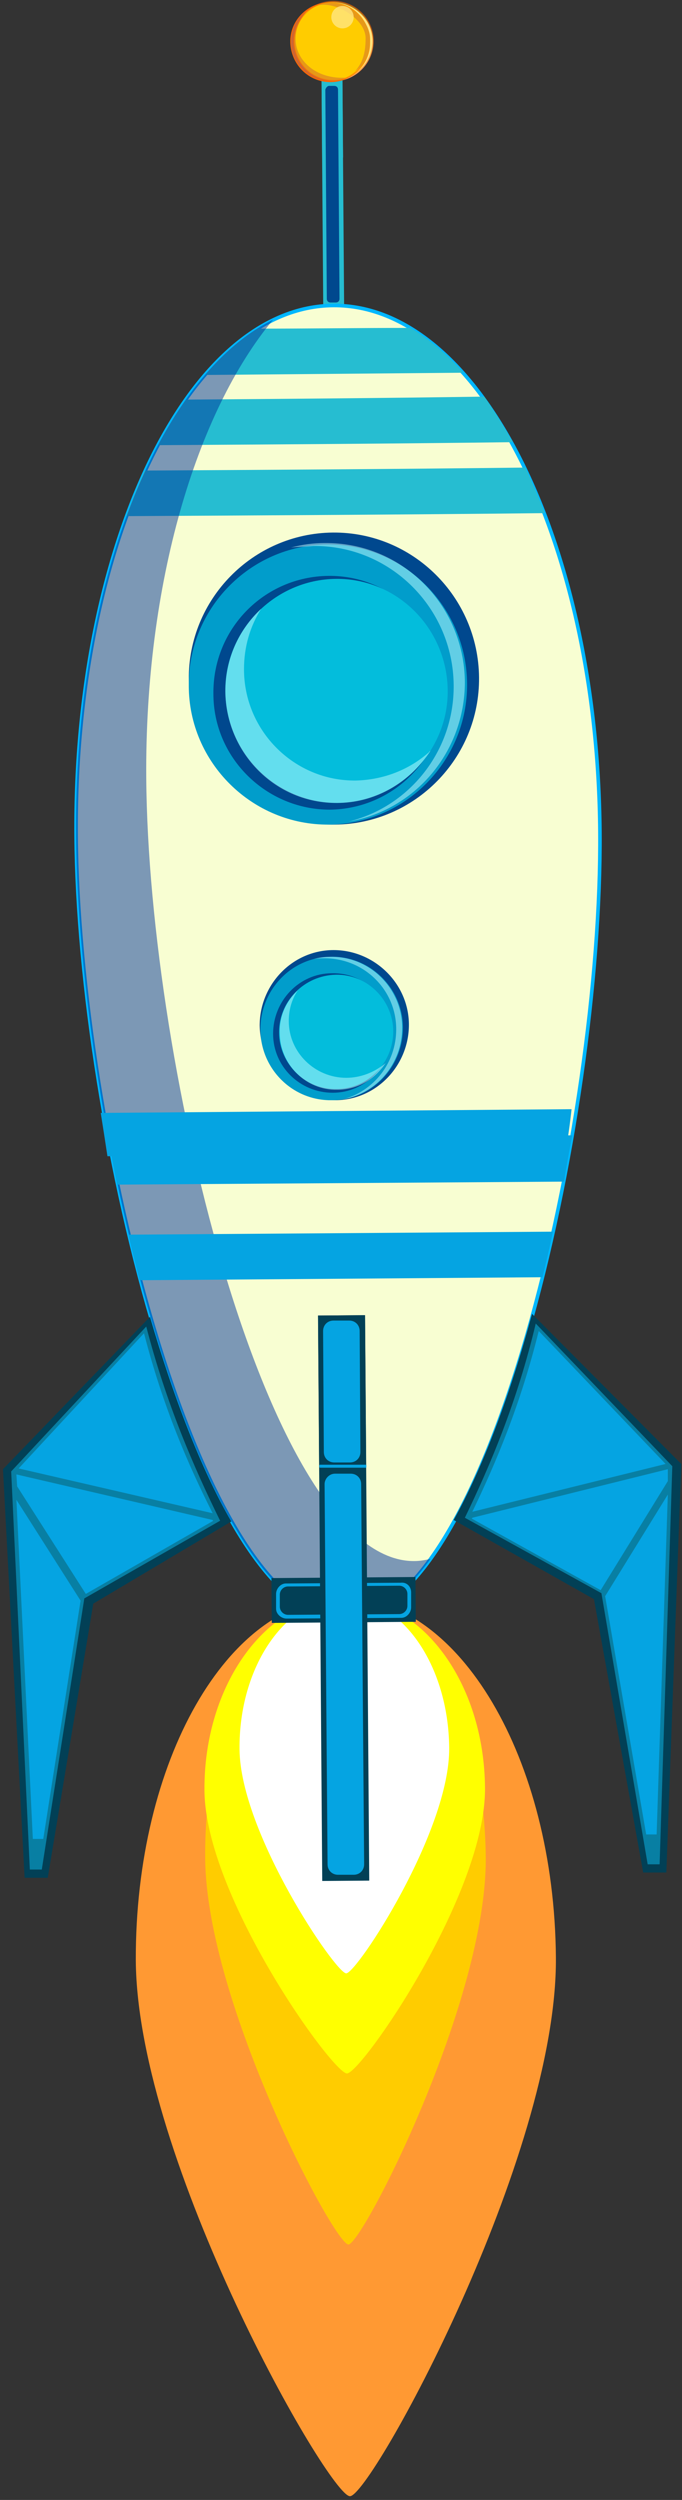 <?xml version="1.0" encoding="utf-8"?>
<!-- Generator: Adobe Illustrator 21.0.0, SVG Export Plug-In . SVG Version: 6.00 Build 0)  -->
<svg version="1.1" id="Capa_1" xmlns="http://www.w3.org/2000/svg" xmlns:xlink="http://www.w3.org/1999/xlink" x="0px" y="0px"
	 viewBox="0 0 91.4 334.7" style="enable-background:new 0 0 91.4 334.7;" xml:space="preserve">
<rect x="0" y="0" width="91.4" height="334.7" fill="#333333" stroke="none"/>
<style type="text/css">
	.st0{fill-rule:evenodd;clip-rule:evenodd;fill:#26BDD1;}
	.st1{fill-rule:evenodd;clip-rule:evenodd;fill:#00488E;}
	.st2{fill-rule:evenodd;clip-rule:evenodd;fill:#F8FED2;stroke:#00B7FF;stroke-width:0.48;stroke-miterlimit:22.926;}
	.st3{fill-rule:evenodd;clip-rule:evenodd;fill:#019DCB;}
	.st4{fill-rule:evenodd;clip-rule:evenodd;fill:#03BDDC;}
	.st5{opacity:0.5;fill-rule:evenodd;clip-rule:evenodd;fill:#C4FFFF;}
	.st6{fill-rule:evenodd;clip-rule:evenodd;fill:#FFFFFF;}
	.st7{fill-rule:evenodd;clip-rule:evenodd;fill:#FFCC00;stroke:#FF6600;stroke-width:0.192;stroke-miterlimit:22.926;}
	.st8{fill-rule:evenodd;clip-rule:evenodd;fill:#CC6633;}
	.st9{opacity:0.82;fill-rule:evenodd;clip-rule:evenodd;fill:#FFFFFF;}
	
		.st10{opacity:0.5;fill-rule:evenodd;clip-rule:evenodd;fill:#FFCC00;stroke:#FF6600;stroke-width:0.192;stroke-miterlimit:22.926;}
	.st11{opacity:0.5;fill-rule:evenodd;clip-rule:evenodd;fill:#003399;}
	.st12{fill-rule:evenodd;clip-rule:evenodd;fill:#05A4E2;}
	.st13{fill-rule:evenodd;clip-rule:evenodd;fill:#FF9933;}
	.st14{fill-rule:evenodd;clip-rule:evenodd;fill:#FFCC00;}
	.st15{fill-rule:evenodd;clip-rule:evenodd;fill:#FFFF00;}
	.st16{fill-rule:evenodd;clip-rule:evenodd;fill:#024056;}
	.st17{fill-rule:evenodd;clip-rule:evenodd;fill:#087FA3;}
</style>
<title>Radar_Nave_1</title>
<g>
	<g>
		<g>
			
				<rect x="43.3" y="0.9" transform="matrix(1 -7.500907e-03 7.500907e-03 1 -0.289 0.337)" class="st0" width="2.8" height="75.7"/>
			
				<rect x="43.1" y="0.9" transform="matrix(1 -7.500907e-03 7.500907e-03 1 -8.156958e-02 0.334)" class="st0" width="2.8" height="20.2"/>
			<path class="st1" d="M44.1,11.5l0.7,0c0.3,0,0.5,0.2,0.5,0.5l0.2,28c0,0.3-0.2,0.5-0.5,0.5l-0.7,0c-0.3,0-0.5-0.2-0.5-0.5
				l-0.2-28C43.7,11.7,43.9,11.5,44.1,11.5z"/>
		</g>
		<path class="st2" d="M44.7,40.9c19.4-0.1,35.4,31.4,35.7,70.5S65.5,216.6,46.1,216.7c-19.4,0.1-35.6-65.7-35.9-104.8
			S25.3,41,44.7,40.9z"/>
		<g>
			<path class="st1" d="M44.9,110.4c10.7-0.1,19.4-8.9,19.3-19.7c-0.1-10.8-8.9-19.5-19.6-19.4c-10.7,0.1-19.4,8.9-19.3,19.7
				C25.3,101.7,34.2,110.5,44.9,110.4z"/>
			<path class="st3" d="M44.1,110.4c10.3-0.1,18.6-8.6,18.5-18.9s-8.5-18.7-18.8-18.6s-18.6,8.6-18.5,18.9
				C25.3,102.1,33.8,110.5,44.1,110.4z"/>
			<path class="st1" d="M44.2,108.4c8.6-0.1,15.5-7.1,15.4-15.8C59.6,84,52.6,77,44,77.1c-8.6,0.1-15.5,7.1-15.4,15.8
				C28.6,101.5,35.7,108.4,44.2,108.4z"/>
			<path class="st4" d="M45.2,107.5c8.2-0.1,14.9-6.9,14.8-15.1c-0.1-8.3-6.8-15-15-14.9s-14.9,6.9-14.8,15.1
				C30.3,100.8,37,107.5,45.2,107.5z"/>
			<path class="st5" d="M47.7,104.5c-8.2,0.1-15-6.6-15-14.9c0-3,0.8-5.7,2.3-8.1c-3,2.8-4.8,6.7-4.8,11.1c0.1,8.3,6.8,15,15,14.9
				c4.6,0,8.7-2.2,11.4-5.5c0.4-0.5,0.8-1,1.1-1.5c-0.1,0.1-0.2,0.1-0.2,0.2C54.9,103,51.5,104.4,47.7,104.5z"/>
			<path class="st5" d="M42,73.1c10.3-0.1,18.7,8.3,18.8,18.6c0.1,8.8-5.9,16.3-14.1,18.3c8.9-1.5,15.6-9.3,15.6-18.7
				c-0.1-10.4-8.5-18.7-18.8-18.6c-1.5,0-3,0.2-4.5,0.6C40,73.2,41,73.2,42,73.1z"/>
		</g>
		<g>
			<path class="st6" d="M44.6,10.9c3,0,5.4-2.4,5.4-5.3c0-2.9-2.5-5.3-5.5-5.3c-3,0-5.4,2.4-5.4,5.3C39.1,8.5,41.6,10.9,44.6,10.9z"
				/>
			<g>
				<path class="st7" d="M44.3,10.9c2.9,0,5.3-2.4,5.2-5.3c0-2.9-2.4-5.3-5.3-5.2c-2.9,0-5.3,2.4-5.2,5.3S41.4,10.9,44.3,10.9z"/>
				<path class="st8" d="M41.2,1.4C40,2.2,39,3.6,39,5.7c0,2.8,2.5,5,4.8,5.1c1.5,0.1,2.1-0.2,2.5-0.4C40.7,10.7,37.5,5.5,41.2,1.4z
					"/>
				<path class="st8" d="M49,5.1c0,2.4-0.6,3.5-1.4,4.4c1.3-0.9,2-2.1,2-4.3c0-2.2-2.3-4.6-4.9-4.8c-0.7,0-1.5,0-2.1,0.3
					C45.3,0.2,49,2.7,49,5.1z"/>
				
					<ellipse transform="matrix(1 -7.500907e-03 7.500907e-03 1 -1.624248e-02 0.344)" class="st9" cx="45.9" cy="2.3" rx="1.5" ry="1.5"/>
				
					<ellipse transform="matrix(1 -7.500907e-03 7.500907e-03 1 -3.979760e-02 0.335)" class="st10" cx="44.7" cy="5.5" rx="5.3" ry="5.3"/>
			</g>
		</g>
		<path class="st0" d="M27.5,50.2C39,50.1,50.6,50,62.1,49.9c-2.2-2.5-4.6-4.5-7.1-6C48.2,43.9,41.3,44,34.5,44
			C32,45.6,29.7,47.6,27.5,50.2z"/>
		<path class="st0" d="M24.9,53.5c-1.3,1.9-2.6,3.9-3.7,6.1c15.8-0.1,31.7-0.2,47.5-0.4c-1.2-2.2-2.5-4.2-3.8-6.1
			C51.5,53.3,38.2,53.4,24.9,53.5z"/>
		<path class="st0" d="M19.4,63c-0.9,1.9-1.7,4-2.5,6.1C35.6,69,54.3,68.9,73,68.7c-0.8-2.1-1.7-4.2-2.6-6.1
			C53.4,62.8,36.4,62.9,19.4,63z"/>
		<path class="st11" d="M55.5,209c-19.4,0.1-35.6-65.7-35.9-104.8c-0.2-26.1,6.7-49,17-61.4c-15.4,7.6-26.7,35.6-26.4,69.1
			c0.3,39.1,16.5,105,35.9,104.8c4.1,0,8-3,11.6-8C56.9,208.9,56.2,209,55.5,209z"/>
	</g>
	<g>
		<path class="st1" d="M44.9,147.3c5.5,0,9.9-4.6,9.9-10.1c0-5.5-4.6-10-10.1-10s-9.9,4.6-9.9,10.1
			C34.9,142.9,39.4,147.4,44.9,147.3z"/>
		<path class="st3" d="M44.5,147.3c5.3,0,9.5-4.4,9.5-9.7s-4.4-9.6-9.6-9.5c-5.3,0-9.5,4.4-9.5,9.7S39.2,147.4,44.5,147.3z"/>
		<path class="st1" d="M44.6,146.3c4.4,0,7.9-3.7,7.9-8.1c0-4.4-3.6-8-8-7.9c-4.4,0-7.9,3.7-7.9,8.1
			C36.6,142.8,40.2,146.3,44.6,146.3z"/>
		<path class="st4" d="M45.1,145.8c4.2,0,7.6-3.5,7.6-7.7c0-4.2-3.5-7.7-7.7-7.6s-7.6,3.5-7.6,7.7S40.9,145.9,45.1,145.8z"/>
		<path class="st5" d="M46.4,144.3c-4.2,0-7.7-3.4-7.7-7.6c0-1.5,0.4-2.9,1.2-4.1c-1.5,1.4-2.5,3.4-2.4,5.7c0,4.2,3.5,7.7,7.7,7.6
			c2.4,0,4.5-1.1,5.9-2.8c0.2-0.2,0.4-0.5,0.6-0.8c0,0-0.1,0.1-0.1,0.1C50.1,143.6,48.3,144.3,46.4,144.3z"/>
		<path class="st5" d="M43.5,128.3c5.3,0,9.6,4.2,9.6,9.5c0,4.5-3,8.3-7.2,9.4c4.6-0.8,8-4.8,8-9.6c0-5.3-4.4-9.6-9.6-9.5
			c-0.8,0-1.6,0.1-2.3,0.3C42.4,128.3,42.9,128.3,43.5,128.3z"/>
	</g>
	<path class="st12" d="M14.4,154.8l61.4-0.5c0.3-1.9,0.6-3.9,0.8-5.8L13.5,149C13.8,150.9,14.1,152.8,14.4,154.8z"/>
	<g>
		<path class="st13" d="M46,213.9c15.5-0.1,28.3,21.5,28.5,48.2c0.2,26.7-24.8,72.1-27.6,72.1c-2.8,0-28.5-44.9-28.7-71.7
			C18.1,235.8,30.5,214.1,46,213.9z"/>
		<path class="st14" d="M46,213.9c10.4-0.1,18.9,15.5,19.1,34.7s-16.5,51.8-18.4,51.9c-1.9,0-19-32.3-19.2-51.6S35.7,214,46,213.9z"
			/>
		<path class="st15" d="M46,213.9c10.4-0.1,18.9,11.3,19,25.5c0.1,14.2-16.6,38.2-18.5,38.2c-1.9,0-19-23.7-19.1-37.9
			C27.3,225.6,35.7,214,46,213.9z"/>
		<path class="st6" d="M46,213.9c7.8-0.1,14.1,9,14.2,20.1c0.1,11.2-12.4,30.2-13.8,30.2s-14.2-18.8-14.3-30
			C32,223.1,38.3,214,46,213.9z"/>
	</g>
	<g>
		<path class="st16" d="M20.1,176.3L0.4,196.7l2.9,54.7l3.1,0l6.1-36.7L31,203.7C26.9,196.6,23.2,186.9,20.1,176.3z"/>
		<path class="st17" d="M19.6,177.6L1.5,197l2.5,53.3l1.6,0l5.7-36.3l18.2-10.4C26,196.5,22.3,188,19.6,177.6z"/>
		<path class="st12" d="M2.5,196.6l26,6c-3.3-6.5-6.7-14.4-9.2-24.1L2.5,196.6z"/>
		<path class="st12" d="M28.5,203.5l-26.3-6.1l0,0.1l0.1,1.5l9.2,14.4l17.1-9.8C28.5,203.6,28.5,203.5,28.5,203.5z"/>
		<polygon class="st12" points="10.8,214.3 2.2,200.8 4.4,246.2 5.8,246.2 		"/>
	</g>
	<g>
		<path class="st16" d="M71.3,175.9l20,20.1l-2,54.7l-3.1,0l-6.6-36.6l-18.8-10.6C64.8,196.3,68.4,186.6,71.3,175.9z"/>
		<path class="st17" d="M71.8,177.2l18.3,19.1l-1.7,53.3l-1.6,0l-6.2-36.3l-18.3-10.1C65.7,196.2,69.3,187.7,71.8,177.2z"/>
		<path class="st12" d="M89.2,196l-25.9,6.4c3.2-6.6,6.5-14.5,8.9-24.2L89.2,196z"/>
		<path class="st12" d="M63.3,203.2l26.2-6.5l0,0.1l0,1.5l-9,14.6l-17.3-9.6C63.2,203.3,63.3,203.3,63.3,203.2z"/>
		<polygon class="st12" points="81.1,213.7 89.5,200.1 88,245.6 86.6,245.6 		"/>
	</g>
	<path class="st12" d="M76.7,152l-62.2,0.5c0.4,2,0.8,4.1,1.2,6.1l59.9-0.4C75.9,156.1,76.3,154.1,76.7,152z"/>
	<path class="st12" d="M74.1,164.9l-56.9,0.4c0.5,2.1,1,4.1,1.5,6.1l54-0.4C73.2,169,73.7,166.9,74.1,164.9z"/>
	<g>
		
			<rect x="36.4" y="211.2" transform="matrix(1 -7.500907e-03 7.500907e-03 1 -1.606 0.351)" class="st16" width="19.3" height="6"/>
		<path class="st12" d="M55.1,213.2l0,2c0,0.7-0.6,1.4-1.3,1.4l-15.4,0.1c-0.7,0-1.4-0.6-1.4-1.3l0-2c0-0.7,0.6-1.4,1.3-1.4
			l15.4-0.1C54.5,211.8,55.1,212.4,55.1,213.2z"/>
		<path class="st16" d="M54.6,213.4l0,1.6c0,0.6-0.5,1.1-1.1,1.1l-14.9,0.1c-0.6,0-1.1-0.5-1.1-1.1l0-1.6c0-0.6,0.5-1.1,1.1-1.1
			l14.9-0.1C54.1,212.3,54.6,212.8,54.6,213.4z"/>
	</g>
	<g>
		
			<rect x="42.9" y="176.1" transform="matrix(1 -7.500907e-03 7.500907e-03 1 -1.603 0.351)" class="st16" width="6.3" height="75.7"/>
		
			<rect x="42.7" y="176.1" transform="matrix(1 -7.500907e-03 7.500907e-03 1 -1.396 0.349)" class="st16" width="6.3" height="20.2"/>
		<path class="st12" d="M44.7,176.8l2.1,0c0.8,0,1.4,0.6,1.4,1.4l0.1,16.2c0,0.8-0.6,1.4-1.4,1.4l-2.1,0c-0.8,0-1.4-0.6-1.4-1.4
			l-0.1-16.2C43.3,177.4,43.9,176.8,44.7,176.8z"/>
		<path class="st12" d="M44.9,197.3l2.1,0c0.8,0,1.4,0.6,1.4,1.4l0.4,50.9c0,0.8-0.6,1.4-1.4,1.4l-2.1,0c-0.8,0-1.4-0.6-1.4-1.4
			l-0.4-50.9C43.5,198,44.1,197.3,44.9,197.3z"/>
		<path class="st12" d="M49.1,196.2l0,0.2c0,0.1-0.1,0.1-0.1,0.1l-6.1,0c-0.1,0-0.1-0.1-0.1-0.1l0-0.2c0-0.1,0.1-0.1,0.1-0.1l6.1,0
			C49,196.1,49.1,196.1,49.1,196.2z"/>
	</g>
</g>
</svg>
